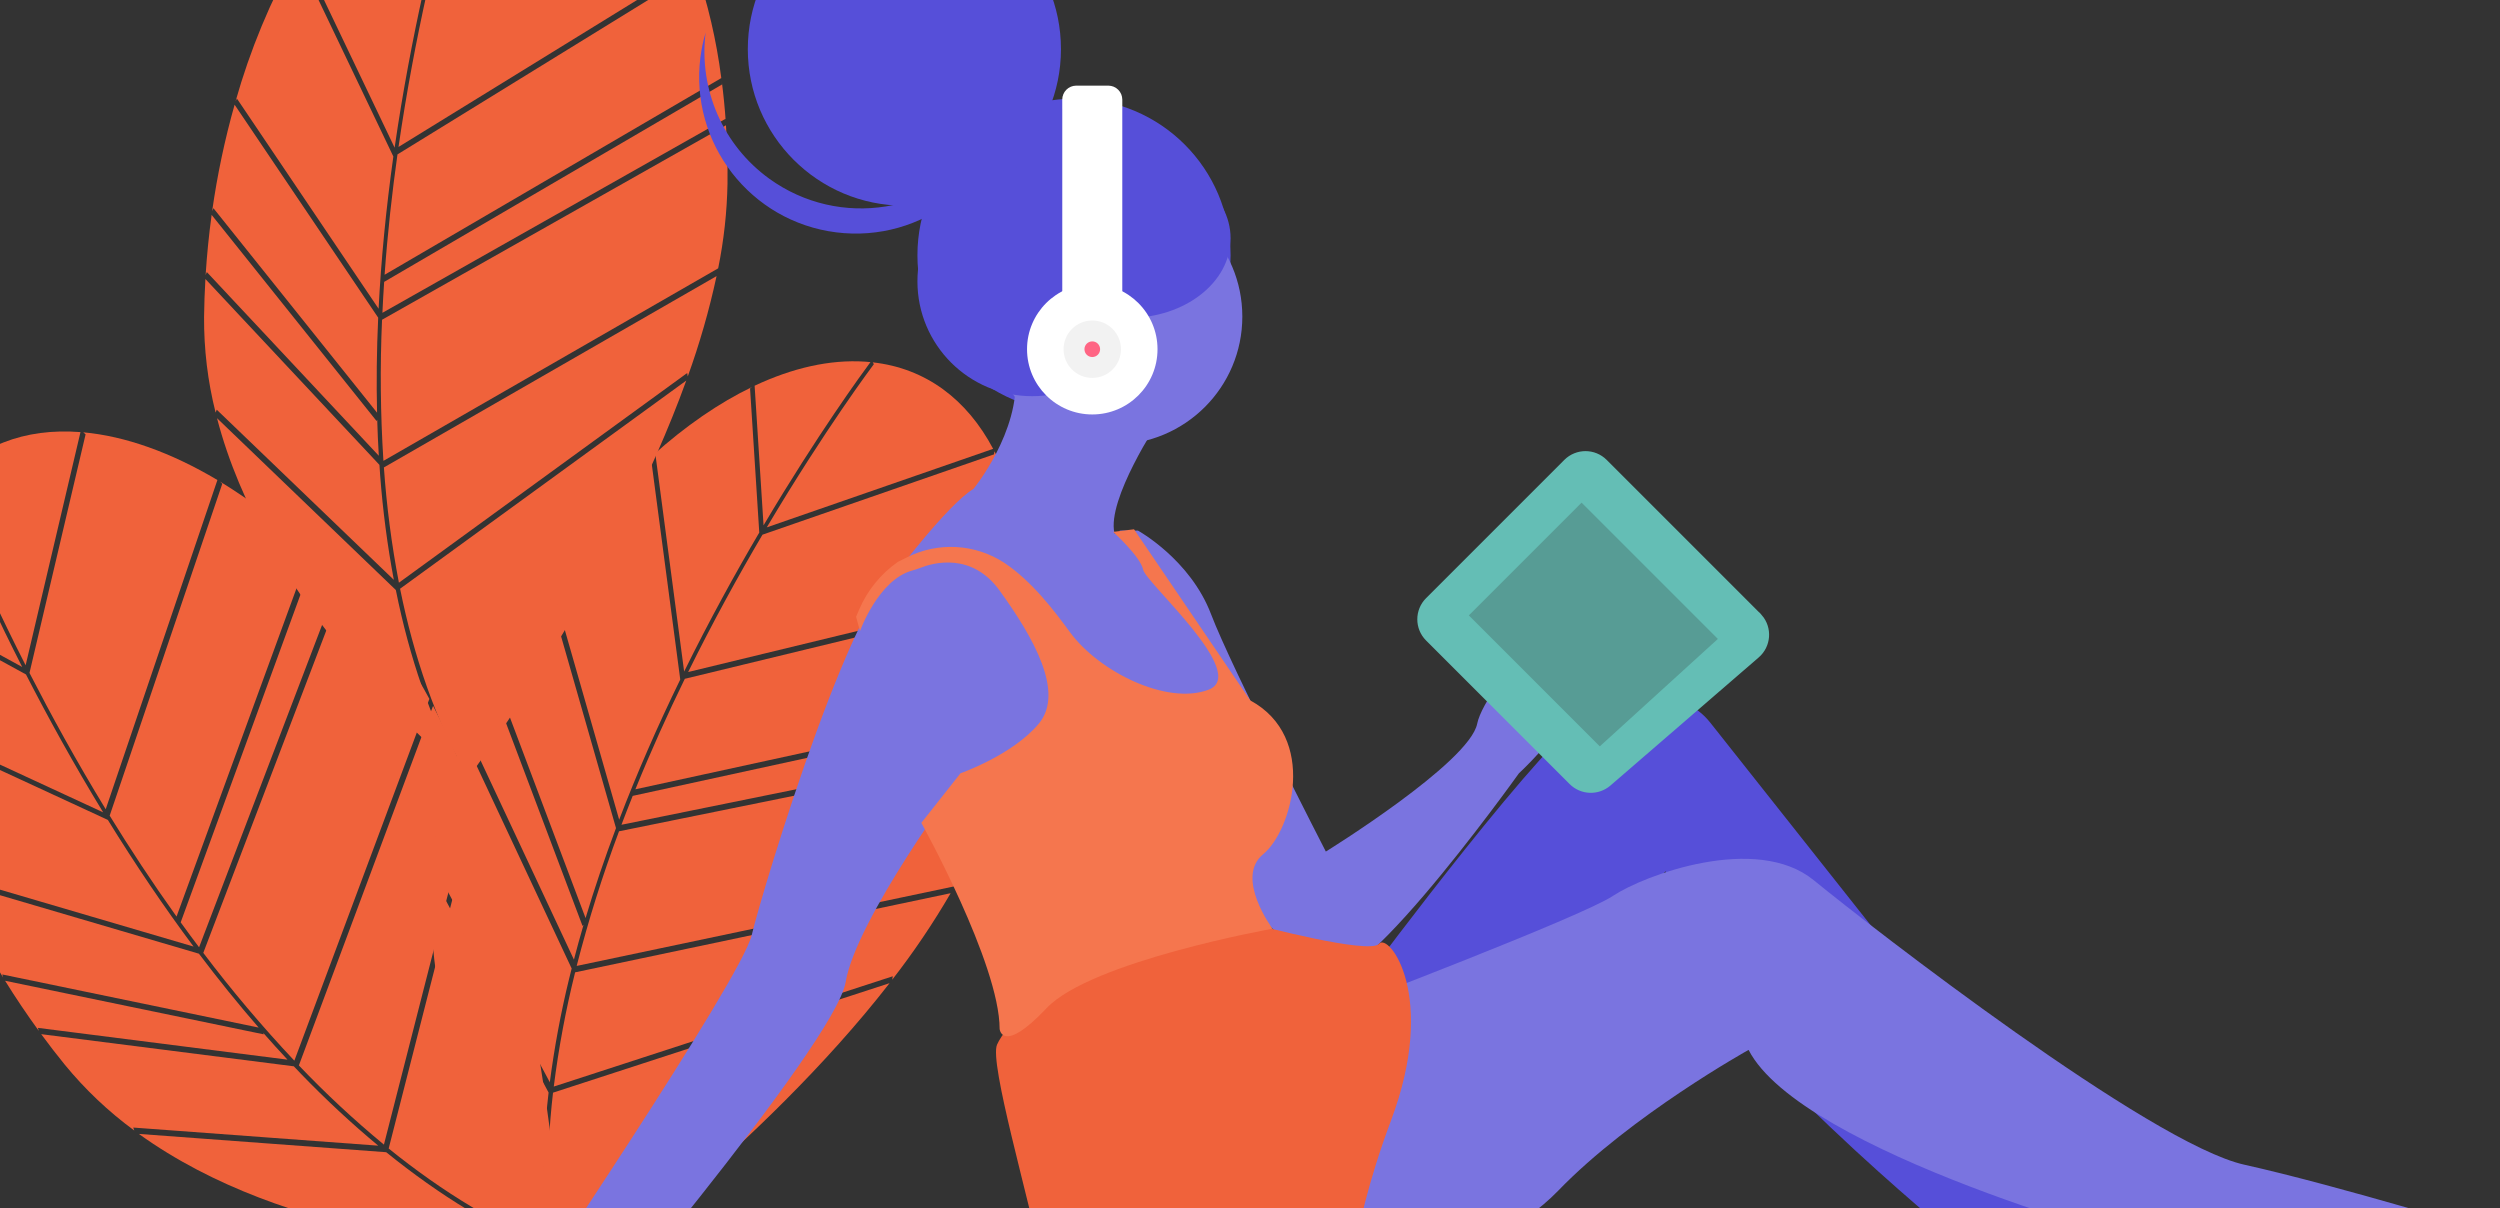 <?xml version="1.0" encoding="UTF-8"?><svg id="a" xmlns="http://www.w3.org/2000/svg" xmlns:xlink="http://www.w3.org/1999/xlink" viewBox="0 90 958 463"><rect x="0" y="90" width="958" height="463" fill="#333333" stroke="none"/><defs><clipPath id="b"><rect width="958.06" height="563" style="fill:none;"/></clipPath></defs><g style="clip-path:url(#b);"><g><path d="M142.34,34.77c-10.28,9.82-19.75,22.24-28.09,36.64l.6-.92,36.37,76.1c3.1-21.48,6.97-41.66,10.92-59.55l-20.42-51.43,.63-.85Z" style="fill:#f0623b;"/><path d="M182.46,11.76c-.68,.15-1.36,.3-2.05,.48-13.16,3.35-25.77,10.95-37.37,21.86l19.79,49.82c8.91-39.66,18.04-67.43,19.63-72.15Z" style="fill:#f0623b;"/><path d="M145.16,264.64c-.27-4.54-.48-9.14-.61-13.8l-.23,.51-63.22-79.01c-1.04,7.6-1.81,15.28-2.3,23.05l.46-1.14,65.9,70.39Z" style="fill:#f0623b;"/><path d="M145.08,208.3c.95-18.74,2.84-38.18,5.65-58.33l-37.06-77.55c-10,17.81-17.86,36.75-23.41,56.41l.53-1.05,54.28,80.52Z" style="fill:#f0623b;"/><path d="M266.67,78.73l-114.36,70.44c-2.03,14.35-3.77,29.89-4.93,46.12l129.02-75.37c-1.85-14.43-5.16-28.64-9.87-42.41l.14,1.22Z" style="fill:#f0623b;"/><path d="M276.57,121.13l.13,1.23-129.49,75.65c-.26,3.92-.49,7.87-.67,11.86l131.46-74.33,.12,1.23c-.37-5.34-.88-10.55-1.54-15.63Z" style="fill:#f0623b;"/><path d="M144.49,248.13c-.28-11.77-.14-23.9,.43-36.4l-55.02-81.61c-3.78,13.38-6.65,26.99-8.6,40.76l.49-1.1,62.69,78.35Z" style="fill:#f0623b;"/><path d="M83.16,250.25c17.7,67.96,77.52,122.36,92.58,135.21-10.77-20.13-18.82-43.34-24.06-69.37l-68.52-65.84Z" style="fill:#f0623b;"/><path d="M147.11,269.12c1.03,14.82,2.95,29.57,5.75,44.17l110.48-80.36,.21,1.33c4.54-12.56,8.23-25.41,11.04-38.46l-127.48,73.32Z" style="fill:#f0623b;"/><path d="M237.44,28.83c-15.31-14.82-33.9-21.41-54.12-17.26l.62,.53c-.14,.41-10.04,29.25-19.69,72.15L237.44,28.83Z" style="fill:#f0623b;"/><path d="M78.71,196.92c-.28,4.82-.45,9.65-.51,14.51-.08,12.36,1.4,24.69,4.42,36.68l.42-1.13,67.87,65.21c-2.46-13.17-4.21-26.47-5.22-39.84-.11-1.39-.2-2.81-.29-4.21l-66.69-71.23Z" style="fill:#f0623b;"/><path d="M266.15,76.44c-6.96-19.53-16.51-35.52-27.94-46.87l.19,1.18-74.87,56.7c-3.91,17.68-7.74,37.62-10.82,58.86l113.43-69.87Z" style="fill:#f0623b;"/><path d="M179.4,388.09c3.39-4.59,56.4-76.95,83.58-152.26l-109.67,79.77c5.21,25.72,13.53,50.44,26.09,72.49Z" style="fill:#f0623b;"/><path d="M275.2,192.84c2.18-10.71,3.38-21.59,3.58-32.52,.08-7.64-.12-15.08-.59-22.31l-131.79,74.51c-.8,17.99-.62,36.01,.52,53.98l.06,.07,128.21-73.74Z" style="fill:#f0623b;"/><path d="M-38.63,320.82c-1.65,14.12-1.03,29.73,1.74,46.14l-.13-1.09,76.55,35.42c-11.31-18.53-21.2-36.53-29.57-52.83l-48.54-26.59-.06-1.05Z" style="fill:#f0623b;"/><path d="M-22.4,277.5c-.43,.55-.86,1.1-1.27,1.67-8,10.97-12.87,24.87-14.84,40.67l47.02,25.75c-18.43-36.23-29.11-63.44-30.9-68.09Z" style="fill:#f0623b;"/><path d="M110.16,496.05c-3.1-3.32-6.2-6.73-9.27-10.23l.15,.54L1.95,465.83c4.04,6.52,8.35,12.92,12.93,19.22l-.37-1.17,95.65,12.18Z" style="fill:#f0623b;"/><path d="M74.17,452.72c-11.22-15.04-22.17-31.22-32.85-48.53l-78.01-36.09c3.66,20.1,9.68,39.7,17.95,58.38l-.26-1.15,93.16,27.39Z" style="fill:#f0623b;"/><path d="M85.18,275.37l-43.15,127.19c7.6,12.35,16.16,25.43,25.62,38.67l51.29-140.34c-10.63-9.93-22.24-18.77-34.65-26.37l.89,.85Z" style="fill:#f0623b;"/><path d="M119.84,301.72l.88,.86-51.48,140.86c2.3,3.19,4.65,6.37,7.05,9.56l53.84-141.1,.87,.87c-3.69-3.87-7.41-7.56-11.16-11.06Z" style="fill:#f0623b;"/><path d="M99.12,483.77c-7.72-8.89-15.35-18.32-22.89-28.31l-94.42-27.76c5.62,12.71,12.09,25.03,19.37,36.87l-.32-1.16,98.26,20.36Z" style="fill:#f0623b;"/><path d="M53.23,524.53c56.98,41.05,137.75,44.8,157.54,45.08-21.14-8.63-42.14-21.38-62.78-38.08l-94.77-7.01Z" style="fill:#f0623b;"/><path d="M114.52,498.27c10.25,10.76,21.14,20.89,32.6,30.35l33.84-132.36,1.01,.89c-4.52-12.57-9.87-24.82-16.02-36.67l-51.42,137.78Z" style="fill:#f0623b;"/><path d="M30.83,255.58c-21.24-1.65-39.77,5.13-52.69,21.22h.82c.15,.42,10.93,28.94,30.86,68.14l21.02-89.37Z" style="fill:#f0623b;"/><path d="M15.79,486.29c2.85,3.89,5.81,7.72,8.87,11.5,7.82,9.57,16.83,18.12,26.8,25.43l-.4-1.14,93.87,6.94c-10.3-8.58-20.12-17.71-29.43-27.35-.97-1-1.94-2.04-2.91-3.06l-96.79-12.32Z" style="fill:#f0623b;"/><path d="M83.31,273.94c-17.82-10.6-35.37-16.82-51.41-18.28l.9,.79-21.5,91.42c8.27,16.11,18.03,33.91,29.21,52.23l42.8-126.16Z" style="fill:#f0623b;"/><path d="M215.27,569.3c-.32-5.7-5.64-95.24-32.74-170.58l-33.59,131.39c20.41,16.49,42.59,30.22,66.33,39.19Z" style="fill:#f0623b;"/><path d="M164.53,357.82c-5.15-9.64-11.17-18.79-17.98-27.33-4.81-5.93-9.71-11.53-14.68-16.8l-53.97,141.45c10.86,14.37,22.49,28.13,34.83,41.25h.09s51.71-138.56,51.71-138.56Z" style="fill:#f0623b;"/><path d="M288.29,238.24c-12.81,6.16-25.66,15.05-38.04,26.17l.85-.69,11.06,83.62c9.59-19.47,19.5-37.47,28.79-53.26l-3.53-55.23,.86-.61Z" style="fill:#f0623b;"/><path d="M333.56,228.76c-.69-.07-1.39-.13-2.09-.18-13.55-.88-27.89,2.45-42.3,9.23l3.42,53.5c20.73-34.96,38-58.55,40.97-62.55Z" style="fill:#f0623b;"/><path d="M219.93,457.72c1.14-4.4,2.37-8.84,3.68-13.31l-.38,.42-35.7-94.68c-3.34,6.9-6.45,13.97-9.31,21.21l.79-.94,40.92,87.31Z" style="fill:#f0623b;"/><path d="M237.26,404.12c6.7-17.53,14.5-35.43,23.41-53.73l-11.27-85.21c-15.02,13.85-28.35,29.43-39.7,46.42l.83-.83,26.74,93.35Z" style="fill:#f0623b;"/><path d="M392.95,318.48l-130.53,31.64c-6.36,13.03-12.83,27.26-18.94,42.34l146-31.8c2.7-14.3,3.95-28.84,3.72-43.39l-.25,1.2Z" style="fill:#f0623b;"/><path d="M389.25,361.86l-.26,1.2-146.54,31.92c-1.46,3.65-2.9,7.34-4.31,11.07l148-30.06-.27,1.2c1.3-5.19,2.42-10.3,3.37-15.34Z" style="fill:#f0623b;"/><path d="M224.39,441.82c3.37-11.28,7.26-22.78,11.66-34.49l-27.1-94.62c-7.73,11.55-14.67,23.62-20.77,36.1l.81-.89,35.4,93.89Z" style="fill:#f0623b;"/><path d="M165.4,424.88c-4.17,70.1,35.9,140.33,46.26,157.2-4.03-22.47-4.5-47.03-1.44-73.41l-44.81-83.79Z" style="fill:#f0623b;"/><path d="M220.39,462.59c-3.6,14.42-6.33,29.04-8.18,43.78l129.91-42.27-.22,1.33c8.2-10.54,15.68-21.62,22.39-33.16l-143.9,30.33Z" style="fill:#f0623b;"/><path d="M380.57,261.99c-9.98-18.82-25.62-30.84-46.13-33.14l.42,.7c-.26,.35-18.59,24.72-41.03,62.54l86.73-30.09Z" style="fill:#f0623b;"/><path d="M177.65,372.78c-1.76,4.49-3.41,9.04-4.97,13.64-3.9,11.73-6.3,23.91-7.13,36.25l.75-.94,44.39,83c1.73-13.29,4.18-26.48,7.35-39.5,.33-1.36,.68-2.73,1.02-4.1l-41.41-88.35Z" style="fill:#f0623b;"/><path d="M393.16,316.14c-.58-20.73-4.72-38.88-12.08-53.21l-.18,1.18-88.72,30.78c-9.18,15.61-18.98,33.38-28.48,52.63l129.47-31.39Z" style="fill:#f0623b;"/><path d="M214.32,585.72c4.65-3.32,77.43-55.75,126.56-118.97l-128.96,41.96c-3,26.07-2.73,52.15,2.4,77.01Z" style="fill:#f0623b;"/><path d="M365.78,429.64c5.38-9.51,9.89-19.49,13.46-29.82,2.43-7.24,4.55-14.37,6.33-21.4l-148.36,30.13c-6.32,16.86-11.73,34.06-16.2,51.5l.04,.08,144.73-30.5Z" style="fill:#f0623b;"/><circle cx="411.56" cy="187.82" r="60" style="fill:#564fd9;"/><circle cx="346.56" cy="108.82" r="60" style="fill:#564fd9;"/><path d="M270.42,102.39c-.94,3.15-1.62,6.37-2.03,9.63-4.13,32.88,19.17,62.89,52.05,67.02,32.88,4.13,62.89-19.17,67.02-52.05-1.92,6.46-4.93,12.56-8.88,18.02-19.41,26.86-56.92,32.89-83.78,13.48-17.77-12.84-27.13-34.36-24.39-56.11Z" style="fill:#564fd9;"/><circle cx="427.06" cy="211.32" r="49" style="fill:#7a74e0;"/><path d="M389.06,233.32c2,22-16,44-16,44-10,6-31,34-31,34l6-5c11-8,32,2,32,2l31,34,32,25h29s-6-25-6-25l-14-19s-12-19-12-21-13-8-13-8c-3-13,17-43,17-43l-55-18Z" style="fill:#7a74e0;"/><path d="M429.06,293.32l5,24,26,42s16,72,20,78,27,28,29,26-1-47-1-47c0,0-36-70-44-91-8-21-28-32-28-32h-7Z" style="fill:#7a74e0;"/><path d="M506.06,458.32c4,29,76-72,76-72,0,0,33-30,32-57s-45,23-48,38c-3,15-58,49-58,49l-9,3,7,39Z" style="fill:#7a74e0;"/><path d="M375.06,304.32c-10-6-27,2-27,2-18-1-56,125-60,142-4,17-89,143-89,143,0,0-81,10-81,22s97,0,97,0c0,0,105-123,109-147,4-24,44-78,44-78,39-10,40-38,40-38,0,0-23-40-33-46Z" style="fill:#7a74e0;"/><path d="M509.06,504.32s47-14,66-24,61-55,63-57,0,15,0,15c3,36,106,121,106,121l-4,32c-1,8,14,7,26,4,12-3,29-6,29-6,0,0,26,8,54,6s16-12,16-12c-23,9-69-38-69-38,0,0-130-164-141-178-11-14-30-10-45-4s-85,100-85,100l-16,41Z" style="fill:#a0616a;"/><path d="M509.06,504.32s47-14,66-24,61-55,63-57,0,15,0,15c3,36,106,121,106,121l-4,32c-1,8,14,7,26,4,12-3,29-6,29-6,0,0,26,8,54,6s16-12,16-12c-23,9-69-38-69-38,0,0-130-164-141-178-11-14-30-10-45-4s-85,100-85,100l-16,41Z" style="fill:#564fd9; stroke:#564fd9;"/><path d="M503.06,591.32s66-16,94-45,73-54,73-54c20,39,152,75,163,77,11,2,17,19,19,32,2,13,32,3,41-5s62-13,62-13c43-17,3-20,3-20,0,0-62-19-98-27-36-8-143-91-165-109s-65-2-77,6c-12,8-104,43-104,43l-11,115Z" style="fill:#7a74e0;"/><path d="M434.06,450.32l-33,17s-16,16-19,23,12,58,18,87,24,25,38,20c14-5,61,6,71-1s6-29,24-77c18-48-1-72-4.58-67.67s-47.42-7.33-47.42-7.33l-47,6Z" style="fill:#f0623b;"/><path d="M328.06,326.32l1.19-2.78c3.14-7.33,8.27-13.64,14.81-18.22h0l3.36-1.68c11.93-6.07,26.19-5.31,37.4,2.01,10.72,7.15,19.19,18.42,25.24,26.67,11,15,37,28,53,22s-24-41-25-46c-1-5-11.5-14.5-11.5-14.5l8-1,44.54,65.58c26.04,14.08,15.96,49.92,4.96,58.92-11,9,3.57,28.56,3.57,28.56,0,0-69.57,12.44-86.57,30.44s-18,8-18,8c0-25-30-79-30-79l15-19s20-7,30-19c10-12-2-33-15-51-10.72-14.85-25.53-10.64-30.39-8.72-1.06,.41-2.13,.76-3.23,1.06-12.92,3.66-19.89,23.16-19.89,23.16l-1.5-5.5Z" style="fill:#f5764e;"/><circle cx="395.56" cy="197.82" r="44" style="fill:#564fd9;"/><ellipse cx="432.56" cy="181.32" rx="39" ry="30.5" style="fill:#564fd9;"/><ellipse cx="418.06" cy="229.32" rx="6.5" ry="11.5" style="fill:#a0616a;"/><path d="M412.42,122.82h12.28c2.96,0,5.36,2.4,5.36,5.36v79.64h-23v-79.64c0-2.96,2.4-5.36,5.36-5.36Z" style="fill:#fff;"/><circle cx="418.56" cy="223.82" r="25" style="fill:#fff;"/><circle cx="418.56" cy="223.82" r="11" style="fill:#f2f2f2;"/><circle cx="418.56" cy="223.82" r="3" style="fill:#ff6584;"/><path d="M412.42,122.82h12.28c2.96,0,5.36,2.4,5.36,5.36v3.64h-23v-3.64c0-2.96,2.4-5.36,5.36-5.36Z" style="fill:#fff; isolation:isolate; opacity:.1;"/><path d="M674.75,326.05c3.97,4.59,3.46,11.53-1.13,15.49l-56.83,49.1c-4.36,3.76-10.88,3.53-14.95-.54l-55.01-55.01c-4.29-4.29-4.29-11.24,0-15.53l52.97-52.97s0,0,0,0c4.29-4.29,11.24-4.29,15.53,0l58.88,58.88c.19,.19,.37,.38,.54,.59Z" style="fill:#64beb5; stroke:#64beb5;"/><polygon points="613.06 375.32 563.56 325.82 606.06 283.32 657.56 334.82 613.06 375.32" style="fill:#579c95; stroke:#579c95;"/></g></g></svg>